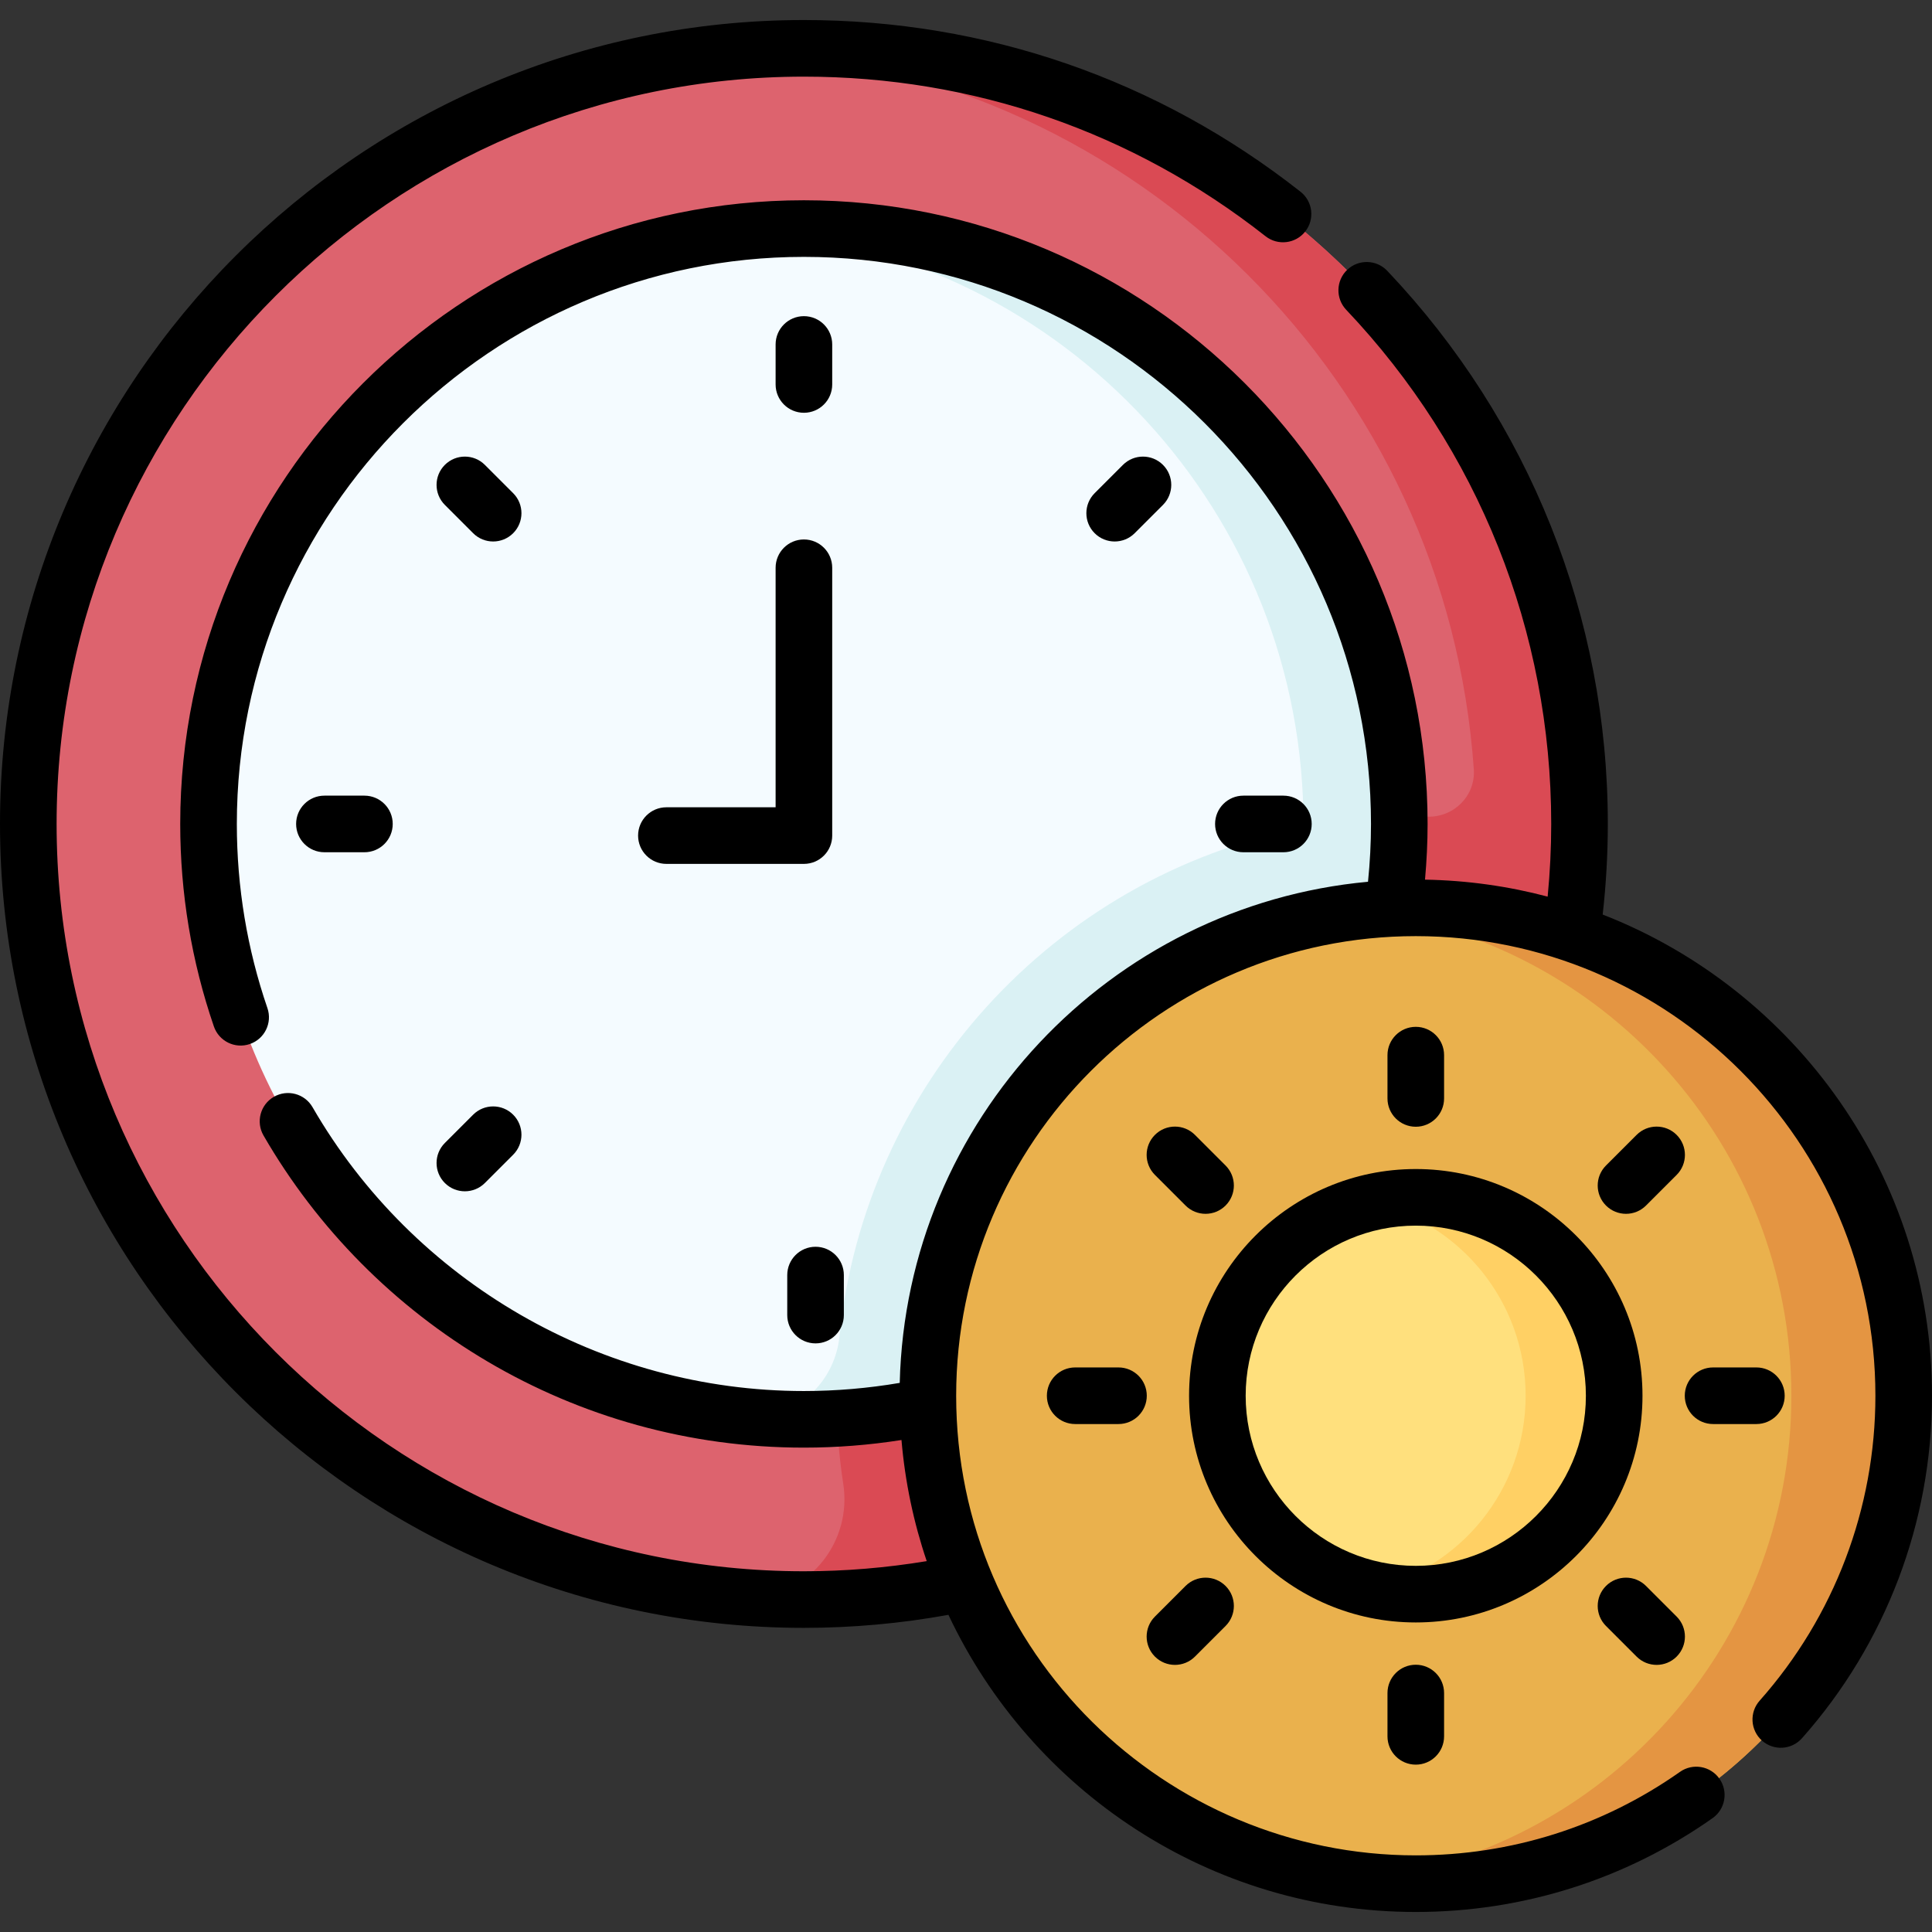 <svg id="Capa_1" enable-background="new 0 0 511.999 511.999" height="512" viewBox="0 0 511.999 511.999" width="512" xmlns="http://www.w3.org/2000/svg"><rect x="0" y="0" width="511.999" height="511.999" fill="#333333" stroke="none"/><g><circle cx="213.044" cy="218.355" fill="#dd636e" r="205.544"/><path d="m418.588 218.355c0-113.519-92.025-205.544-205.545-205.544-4.622 0-9.204.168-13.75.469 102.32 6.76 184.171 88.382 191.282 190.605.483 6.946-5.209 12.689-12.17 12.541-1.067-.023-2.137-.034-3.21-.034-84.773 0-153.496 68.722-153.496 153.496 0 7.961.608 15.779 1.779 23.411 2.314 15.087-8.645 29.083-23.874 30.113-.104.007-.208.014-.312.021 4.546.3 9.128.469 13.75.469 114.192-.003 205.546-92.787 205.546-205.547z" fill="#da4a54"/><circle cx="213.044" cy="218.355" fill="#f4fbff" r="157.782"/><path d="m370.826 218.355c0-87.14-70.641-157.782-157.782-157.782-4.275 0-8.508.176-12.697.51 81.505 6.491 145.56 74.913 145.082 158.198-.003.004-.005.006-.009.01-66.577 13.089-116.233 68.597-122.944 134.833-1.154 11.386-10.071 20.493-21.476 21.45-.218.018-.435.036-.653.053 91.876 7.32 170.479-65.064 170.479-157.272z" fill="#daf1f4"/><circle cx="375.196" cy="369.886" fill="#eab14d" r="129.303"/><circle cx="375.196" cy="369.886" fill="#ffe07d" r="52.58"/><path d="m375.196 317.305c-4.036 0-7.959.47-11.734 1.331 23.388 5.334 40.846 26.246 40.846 51.25 0 25.003-17.458 45.916-40.846 51.25 3.775.861 7.698 1.331 11.734 1.331 29.039 0 52.58-23.541 52.58-52.58 0-29.041-23.541-52.582-52.58-52.582z" fill="#ffd064"/><path d="m375.196 240.582c-5.034 0-9.998.298-14.882.858 64.401 7.382 114.421 62.068 114.421 128.446s-50.02 121.064-114.421 128.446c4.884.56 9.848.858 14.882.858 71.412 0 129.303-57.891 129.303-129.303 0-71.414-57.891-129.305-129.303-129.305z" fill="#e49542"/><g><path d="m213.044 83.786c-4.143 0-7.5 3.357-7.5 7.5v10.603c0 4.143 3.357 7.5 7.5 7.5s7.5-3.357 7.5-7.5v-10.603c0-4.143-3.357-7.5-7.5-7.5z"/><path d="m300.702 141.304 7.497-7.497c2.929-2.93 2.929-7.678 0-10.607-2.93-2.928-7.678-2.928-10.607 0l-7.497 7.497c-2.929 2.93-2.929 7.678 0 10.607 2.93 2.929 7.677 2.928 10.607 0z"/><path d="m340.113 225.855c4.143 0 7.5-3.357 7.5-7.5s-3.357-7.5-7.5-7.5h-10.603c-4.143 0-7.5 3.357-7.5 7.5s3.357 7.5 7.5 7.5z"/><path d="m208.628 337.906v10.603c0 4.143 3.357 7.5 7.5 7.5s7.5-3.357 7.5-7.5v-10.603c0-4.143-3.357-7.5-7.5-7.5s-7.5 3.357-7.5 7.5z"/><path d="m117.889 313.51c2.931 2.929 7.678 2.928 10.607 0l7.497-7.497c2.929-2.93 2.929-7.678 0-10.607-2.93-2.928-7.678-2.928-10.607 0l-7.497 7.497c-2.929 2.93-2.929 7.678 0 10.607z"/><path d="m96.577 225.855c4.143 0 7.5-3.357 7.5-7.5s-3.357-7.5-7.5-7.5h-10.602c-4.143 0-7.5 3.357-7.5 7.5s3.357 7.5 7.5 7.5z"/><path d="m125.386 141.304c2.931 2.929 7.678 2.928 10.607 0 2.929-2.93 2.929-7.678 0-10.607l-7.497-7.497c-2.93-2.928-7.678-2.928-10.607 0-2.929 2.93-2.929 7.678 0 10.607z"/><path d="m205.544 213.939h-28.945c-4.143 0-7.5 3.357-7.5 7.5s3.357 7.5 7.5 7.5h36.445c4.143 0 7.5-3.357 7.5-7.5v-70.977c0-4.143-3.357-7.5-7.5-7.5s-7.5 3.357-7.5 7.5z"/><path d="m435.276 369.885c0-33.128-26.952-60.08-60.08-60.08-33.129 0-60.081 26.952-60.081 60.08 0 33.129 26.952 60.081 60.081 60.081 33.128 0 60.08-26.952 60.08-60.081zm-60.08 45.081c-24.857 0-45.081-20.224-45.081-45.081s20.224-45.08 45.081-45.08 45.08 20.223 45.08 45.08-20.222 45.081-45.08 45.081z"/><path d="m424.727 242.365c.899-7.993 1.361-16.043 1.361-24.01 0-54.785-20.758-106.842-58.449-146.582-2.851-3.006-7.599-3.131-10.603-.28-3.006 2.851-3.131 7.598-.28 10.603 35.036 36.941 54.332 85.332 54.332 136.26 0 6.388-.322 12.836-.945 19.258-10.405-2.751-21.291-4.302-32.503-4.5.439-4.924.686-9.861.686-14.759 0-91.137-74.146-165.282-165.282-165.282s-165.282 74.145-165.282 165.282c0 18.365 3 36.421 8.918 53.666 1.335 3.891 5.582 6.011 9.528 4.659 3.918-1.344 6.004-5.61 4.659-9.528-5.378-15.674-8.105-32.092-8.105-48.797 0-82.866 67.416-150.282 150.282-150.282s150.282 67.416 150.282 150.282c0 5.082-.273 10.212-.792 15.319-68.406 6.309-122.387 63.185-124.098 132.805-8.37 1.425-16.883 2.157-25.392 2.157-53.52 0-103.418-28.824-130.223-75.226-2.072-3.587-6.66-4.812-10.246-2.742-3.586 2.072-4.814 6.659-2.742 10.246 28.624 49.55 82.144 82.722 143.211 82.722 8.655 0 17.319-.679 25.857-2.022.949 11.128 3.227 21.884 6.69 32.098-10.734 1.775-21.644 2.687-32.547 2.687-109.202 0-198.044-88.842-198.044-198.044s88.842-198.045 198.044-198.045c44.857 0 87.16 14.624 122.335 42.292 3.254 2.56 7.971 1.997 10.531-1.258 2.562-3.256 1.998-7.971-1.258-10.531-37.844-29.769-83.354-45.503-131.608-45.503-117.473 0-213.044 95.571-213.044 213.045 0 117.473 95.571 213.044 213.044 213.044 12.841 0 25.696-1.164 38.3-3.453 21.879 46.484 69.166 78.743 123.853 78.743 28.346 0 55.544-8.599 78.654-24.866 3.387-2.384 4.2-7.062 1.815-10.45-2.384-3.386-7.062-4.201-10.45-1.815-20.569 14.479-44.781 22.132-70.02 22.132-66.269 0-121.804-53.717-121.804-121.803 0-67.163 54.641-121.804 121.804-121.804 67.162 0 121.803 54.641 121.803 121.804 0 29.821-10.896 58.521-30.68 80.812-2.75 3.098-2.467 7.838.631 10.588 3.099 2.749 7.839 2.467 10.588-.631 22.223-25.039 34.461-57.274 34.461-90.77 0-57.973-36.25-107.635-87.272-127.521z"/><path d="m382.696 291.099v-11.477c0-4.143-3.357-7.5-7.5-7.5s-7.5 3.357-7.5 7.5v11.477c0 4.143 3.357 7.5 7.5 7.5s7.5-3.357 7.5-7.5z"/><path d="m436.21 319.479 8.115-8.115c2.929-2.93 2.929-7.678 0-10.607-2.93-2.928-7.678-2.928-10.607 0l-8.115 8.115c-2.929 2.93-2.929 7.678 0 10.607 2.93 2.929 7.677 2.928 10.607 0z"/><path d="m453.982 377.385h11.477c4.143 0 7.5-3.357 7.5-7.5s-3.357-7.5-7.5-7.5h-11.477c-4.143 0-7.5 3.357-7.5 7.5s3.358 7.5 7.5 7.5z"/><path d="m433.718 439.015c2.931 2.929 7.678 2.928 10.607 0 2.929-2.93 2.929-7.678 0-10.607l-8.115-8.115c-2.93-2.928-7.678-2.928-10.607 0-2.929 2.93-2.929 7.678 0 10.607z"/><path d="m367.696 448.672v11.476c0 4.143 3.357 7.5 7.5 7.5s7.5-3.357 7.5-7.5v-11.476c0-4.143-3.357-7.5-7.5-7.5s-7.5 3.358-7.5 7.5z"/><path d="m316.675 439.014 8.114-8.115c2.929-2.929 2.929-7.678-.001-10.606-2.927-2.927-7.676-2.93-10.606.001l-8.114 8.115c-2.929 2.929-2.929 7.678.001 10.606 2.928 2.928 7.676 2.929 10.606-.001z"/><path d="m296.409 362.385h-11.476c-4.143 0-7.5 3.357-7.5 7.5s3.357 7.5 7.5 7.5h11.476c4.143 0 7.5-3.357 7.5-7.5s-3.357-7.5-7.5-7.5z"/><path d="m314.182 319.478c2.928 2.928 7.677 2.931 10.606.001 2.93-2.929 2.93-7.678.001-10.606l-8.114-8.115c-2.929-2.929-7.678-2.93-10.606-.001-2.93 2.929-2.93 7.678-.001 10.606z"/></g></g></svg>